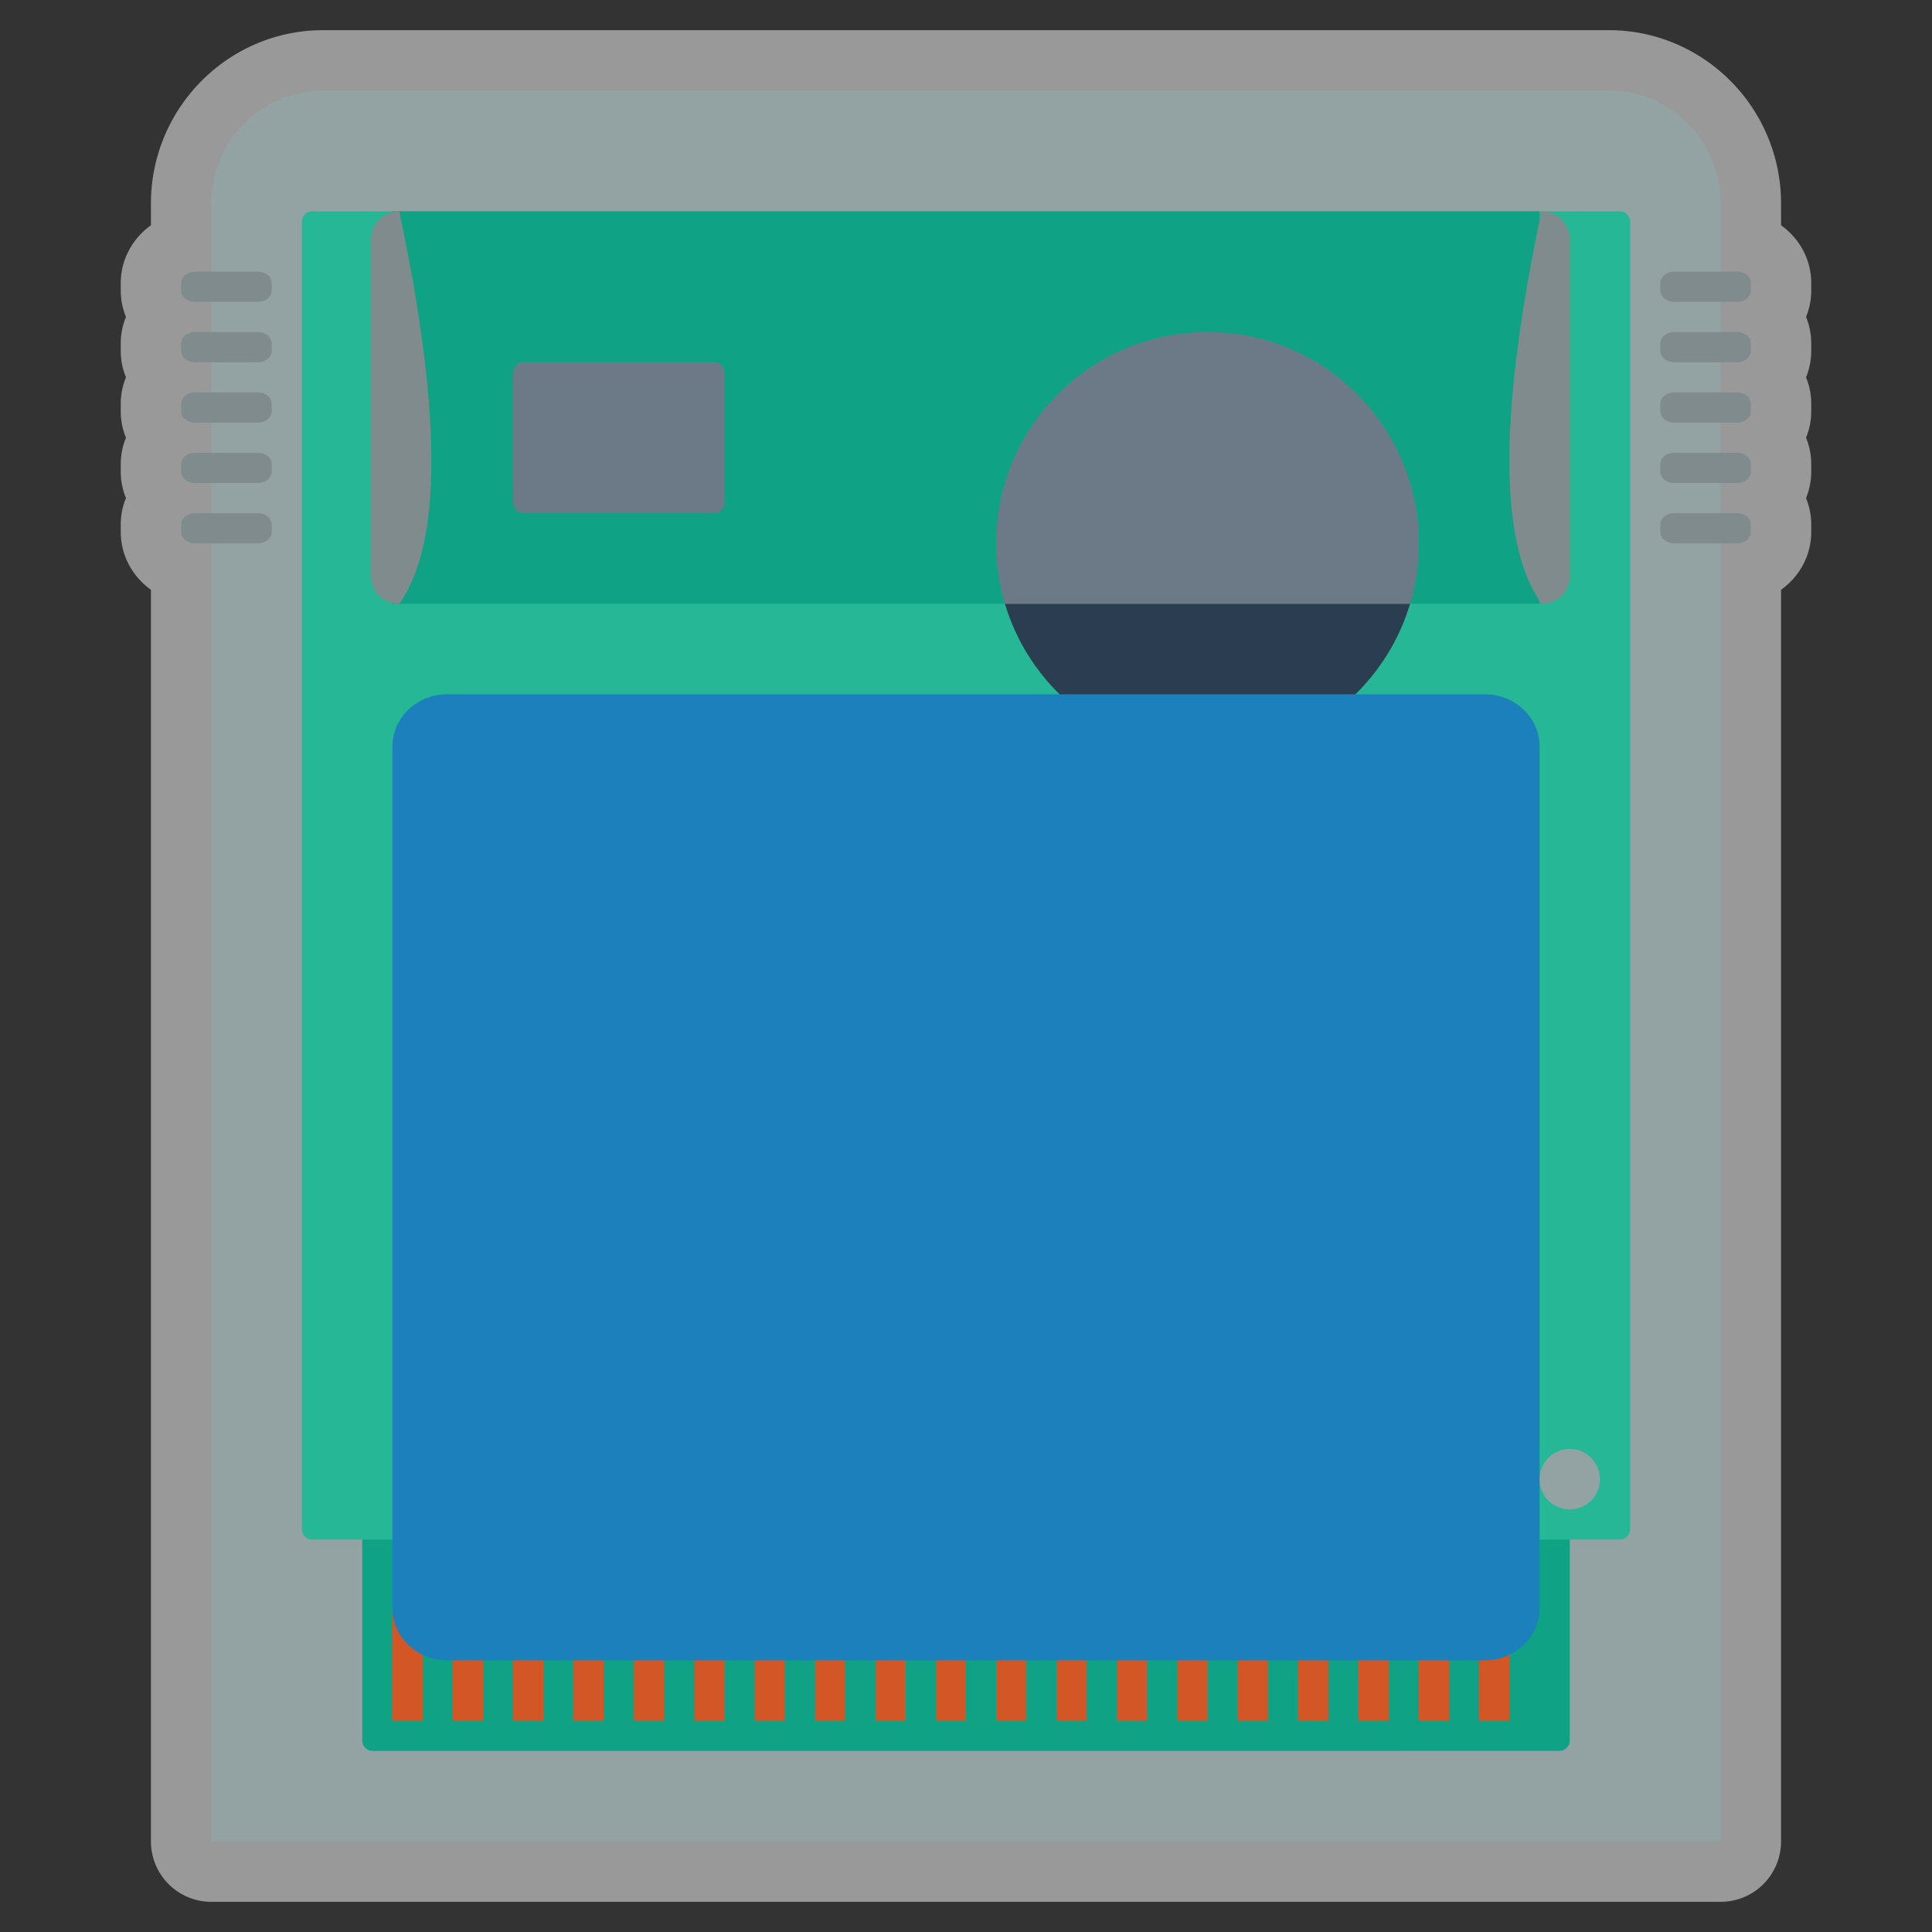 <svg xmlns="http://www.w3.org/2000/svg" viewBox="0 0 256 256"><rect x="0" y="0" width="256" height="256" fill="#333333" stroke="none"/><path fill="#fff" d="M240 37.509c0-3.137-1.575-5.924-4-7.658v-2.884C236 14.303 225.765 4 213.185 4H42.815C30.235 4 20 14.303 20 26.968v2.884c-2.425 1.733-4 4.52-4 7.657v.981c0 1.239.246 2.423.692 3.509a9.2 9.2 0 0 0-.692 3.51v.981c0 1.239.246 2.423.692 3.509a9.2 9.2 0 0 0-.692 3.51v.981c0 1.239.246 2.423.692 3.509a9.2 9.2 0 0 0-.692 3.51v.981c0 1.239.246 2.423.692 3.509a9.2 9.2 0 0 0-.692 3.51v.981c0 3.137 1.575 5.924 4 7.657V244a8 8 0 0 0 8 8h200a8 8 0 0 0 8-8V78.148c2.425-1.733 4-4.52 4-7.658v-.981a9.2 9.2 0 0 0-.692-3.509 9.2 9.2 0 0 0 .692-3.509v-.981a9.2 9.2 0 0 0-.692-3.509 9.2 9.2 0 0 0 .692-3.509v-.981a9.2 9.2 0 0 0-.692-3.509 9.2 9.2 0 0 0 .692-3.509v-.981a9.2 9.2 0 0 0-.692-3.509 9.2 9.2 0 0 0 .692-3.509z" opacity=".5"/><path fill="#93a3a3" d="M213.185 12H42.815C34.633 12 28 18.701 28 26.968V244h200V26.968C228 18.701 221.367 12 213.185 12"/><path fill="#10a284" d="M49.372 200h157.256c.758 0 1.372.601 1.372 1.342v29.317c0 .741-.614 1.342-1.372 1.342H49.372c-.758 0-1.372-.601-1.372-1.342v-29.317c0-.741.614-1.342 1.372-1.342"/><path fill="#25b796" d="M41.375 28c-.766 0-1.375.609-1.375 1.375v173.25c0 .766.609 1.375 1.375 1.375h173.25c.766 0 1.375-.609 1.375-1.375V29.375c0-.766-.609-1.375-1.375-1.375zM208 192a4 4 0 1 1 0 8 4 4 0 0 1 0-8"/><circle cx="160" cy="72" r="28" fill="#2b3e51"/><path fill="#223140" d="M149.393 112h45.214c.769 0 1.393.601 1.393 1.342v61.317c0 .741-.624 1.342-1.393 1.342h-45.214c-.769 0-1.393-.601-1.393-1.342v-61.317c0-.741.624-1.342 1.393-1.342m-68.009 4h41.233c.764 0 1.384.676 1.384 1.509v28.981c0 .834-.619 1.509-1.384 1.509H81.384c-.764 0-1.384-.676-1.384-1.509v-28.981c0-.833.619-1.509 1.384-1.509"/><path fill="#d35627" d="M52 208h4v20h-4zm8 0h4v20h-4zm8 0h4v20h-4zm8 0h4v20h-4zm8 0h4v20h-4zm8 0h4v20h-4zm8 0h4v20h-4zm8 0h4v20h-4zm8 0h4v20h-4zm8 0h4v20h-4zm8 0h4v20h-4zm8 0h4v20h-4zm8 0h4v20h-4zm8 0h4v20h-4zm8 0h4v20h-4zm8 0h4v20h-4zm8 0h4v20h-4zm8 0h4v20h-4zm8 0h4v20h-4z"/><path fill="#7f8b8c" d="M221.811 36h8.378c1 0 1.811.676 1.811 1.509v.981c0 .834-.811 1.509-1.811 1.509h-8.378c-1 0-1.811-.676-1.811-1.509v-.981c0-.833.811-1.509 1.811-1.509m0 8h8.378c1 0 1.811.676 1.811 1.509v.981c0 .834-.811 1.509-1.811 1.509h-8.378c-1 0-1.811-.676-1.811-1.509v-.981c0-.833.811-1.509 1.811-1.509m0 8h8.378c1 0 1.811.676 1.811 1.509v.981c0 .834-.811 1.509-1.811 1.509h-8.378c-1 0-1.811-.676-1.811-1.509v-.981c0-.833.811-1.509 1.811-1.509m0 8h8.378c1 0 1.811.676 1.811 1.509v.981c0 .834-.811 1.509-1.811 1.509h-8.378c-1 0-1.811-.676-1.811-1.509v-.981c0-.833.811-1.509 1.811-1.509m0 8h8.378c1 0 1.811.676 1.811 1.509v.981c0 .834-.811 1.509-1.811 1.509h-8.378c-1 0-1.811-.676-1.811-1.509v-.981c0-.833.811-1.509 1.811-1.509m-196-32h8.378c1 0 1.811.676 1.811 1.509v.981c0 .834-.811 1.51-1.811 1.51h-8.378c-1 0-1.811-.676-1.811-1.509v-.981c0-.834.811-1.51 1.811-1.51m0 8h8.378c1 0 1.811.676 1.811 1.509v.981c0 .834-.811 1.51-1.811 1.51h-8.378c-1 0-1.811-.676-1.811-1.509v-.981c0-.834.811-1.51 1.811-1.51m0 8h8.378c1 0 1.811.676 1.811 1.509v.981c0 .834-.811 1.51-1.811 1.51h-8.378c-1 0-1.811-.676-1.811-1.509v-.981c0-.834.811-1.51 1.811-1.51m0 8h8.378c1 0 1.811.676 1.811 1.509v.981c0 .834-.811 1.51-1.811 1.51h-8.378c-1 0-1.811-.676-1.811-1.509v-.981c0-.834.811-1.51 1.811-1.51m0 8h8.378c1 0 1.811.676 1.811 1.509v.981c0 .834-.811 1.51-1.811 1.51h-8.378c-1 0-1.811-.676-1.811-1.509v-.981c0-.834.811-1.51 1.811-1.51"/><path fill="#1b80bb" d="M59.238 92h137.524c3.997 0 7.238 3.098 7.238 6.919v114.162c0 3.821-3.241 6.919-7.238 6.919H59.238c-3.997 0-7.238-3.098-7.238-6.919V98.919C52 95.098 55.241 92 59.238 92"/><path fill="#10a284" d="M52 28h152v52H52z"/><path fill="#7f8b8c" d="M204.255 80c-5.9-8.29-5.442-26.325 0-52 2.089 0 3.745 1.646 3.745 3.714v44.571c0 2.108-1.566 3.715-3.745 3.715M52.906 80c5.9-8.29 5.442-26.325 0-52-2.089 0-3.745 1.646-3.745 3.714v44.571c0 2.108 1.566 3.715 3.745 3.715"/><path fill="#6c7a88" d="M69.321 48H94.68c.729 0 1.32.676 1.32 1.509V66.49c0 .834-.591 1.51-1.321 1.51H69.321c-.73 0-1.321-.676-1.321-1.509V49.509c0-.833.591-1.509 1.321-1.509m117.513 32A28 28 0 0 0 188 72c0-15.464-12.536-28-28-28s-28 12.536-28 28c0 2.781.411 5.464 1.166 8z"/></svg>